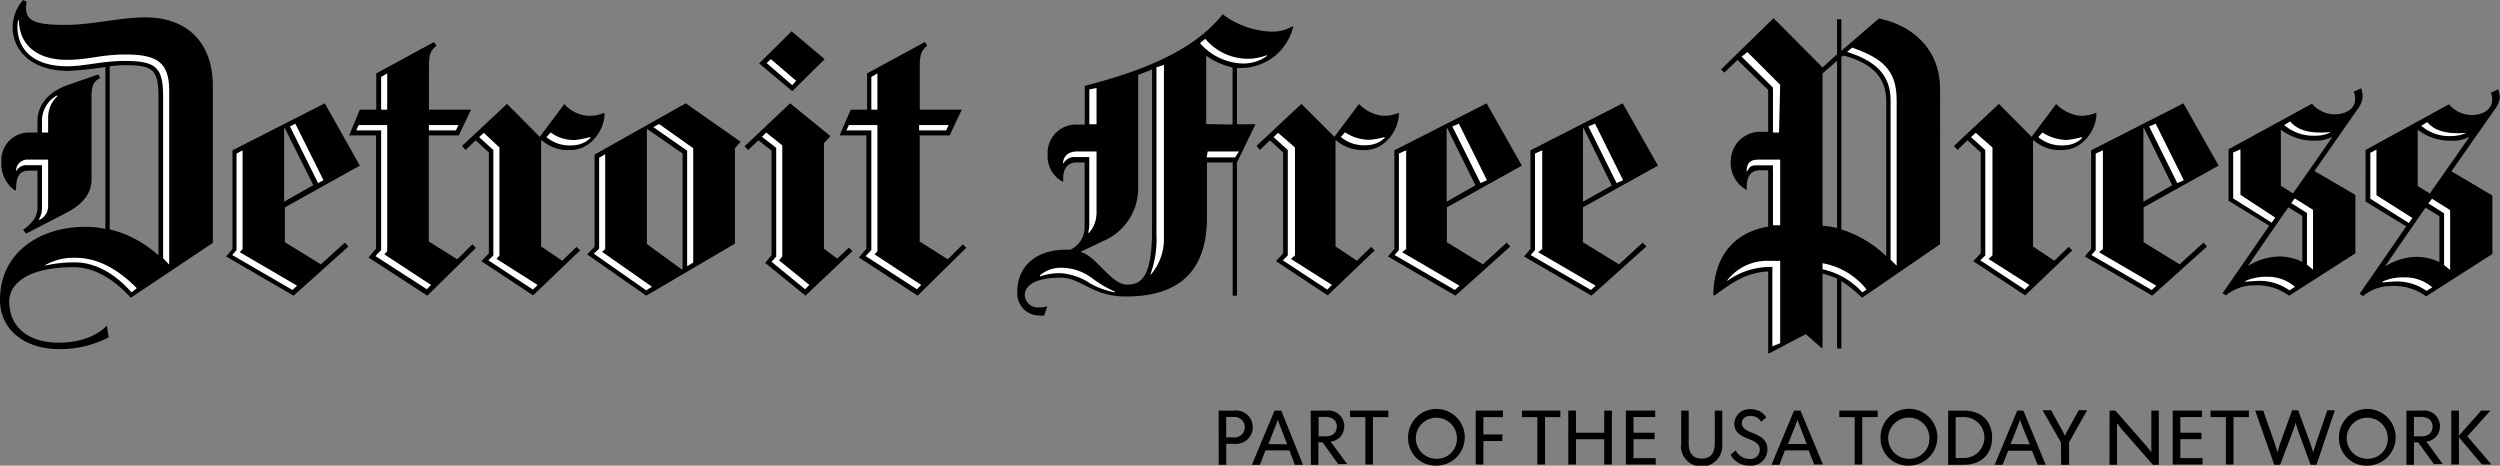 <svg xmlns="http://www.w3.org/2000/svg" viewBox="0 0 333.48 62.12"><rect x="0" y="0" width="333.48" height="62.12" fill="#808080" stroke="none"/><defs><style>.cls-1{fill:#fff;}</style></defs><title>freep</title><g id="Layer_2" data-name="Layer 2"><g id="Layer_1-2" data-name="Layer 1"><path d="M162.56,54.77h2.06a2.23,2.23,0,1,1,0,4.43h-1.05V62h-1Zm2,3.58a1.37,1.37,0,1,0,0-2.73h-1v2.73Z"/><path d="M170,54.77h.91L173.81,62h-1.08L172,60.08H168.8L168.06,62H167s2.61-6.31,3-7.19m1.69,4.46L171,57.46c-.1-.27-.55-1.38-.55-1.47h0c0,.09-.44,1.17-.56,1.47l-.69,1.77Z"/><path d="M174.84,54.77h2.09a2.1,2.1,0,0,1,2.38,2.13,2,2,0,0,1-1.82,2l2.2,3H178.5L176.42,59h-.56V62h-1Zm2,3.43c.94,0,1.48-.5,1.48-1.29s-.54-1.29-1.48-1.29h-.95V58.2Z"/><polygon points="182.13 55.64 180.08 55.64 180.08 54.77 185.19 54.77 185.19 55.64 183.14 55.64 183.14 61.96 182.13 61.96 182.13 55.64"/><path d="M187.83,58.37a3.78,3.78,0,1,1,3.78,3.74,3.65,3.65,0,0,1-3.78-3.74m6.51,0a2.74,2.74,0,1,0-2.74,2.83,2.67,2.67,0,0,0,2.74-2.83"/><polygon points="196.85 54.77 200.48 54.77 200.48 55.64 197.87 55.64 197.87 57.95 200.4 57.95 200.4 58.83 197.87 58.83 197.87 61.96 196.85 61.96 196.85 54.77"/><polygon points="205.07 55.64 203.02 55.64 203.02 54.77 208.14 54.77 208.14 55.64 206.09 55.64 206.09 61.96 205.07 61.96 205.07 55.64"/><polygon points="209.2 54.77 210.22 54.77 210.22 57.72 213.99 57.72 213.99 54.77 215.01 54.77 215.01 61.96 213.99 61.96 213.99 58.59 210.22 58.59 210.22 61.96 209.2 61.96 209.2 54.77"/><polygon points="216.88 54.77 220.79 54.77 220.79 55.63 217.89 55.63 217.89 57.72 220.71 57.72 220.71 58.58 217.89 58.58 217.89 61.11 220.86 61.11 220.86 61.96 216.88 61.96 216.88 54.77"/><path d="M224.26,59.48V54.77h1v4.4c0,1.26.54,2,1.74,2s1.74-.77,1.74-2v-4.4h1v4.71a2.76,2.76,0,0,1-5.52,0"/><path d="M230.84,60.66l.69-.58a2.08,2.08,0,0,0,1.81,1.14,1.24,1.24,0,0,0,1.4-1.22c0-.85-.71-1.14-1.59-1.49s-1.81-.81-1.81-2a2,2,0,0,1,2.17-1.92,2.41,2.41,0,0,1,2.11,1.08l-.69.59a1.61,1.61,0,0,0-1.42-.78c-.7,0-1.16.35-1.16,1s.72,1,1.35,1.24c1,.4,2.06.88,2.06,2.21a2.18,2.18,0,0,1-2.4,2.18,2.81,2.81,0,0,1-2.52-1.45"/><path d="M239.26,54.77h.91l3,7.19H242l-.74-1.88h-3.18L237.36,62H236.3l3-7.19M241,59.23l-.68-1.77c-.1-.27-.55-1.38-.56-1.47h0c0,.09-.44,1.17-.55,1.47l-.7,1.77Z"/><polygon points="247.4 55.64 245.35 55.64 245.35 54.77 250.47 54.77 250.47 55.64 248.41 55.64 248.41 61.96 247.4 61.96 247.4 55.64"/><path d="M250.85,58.37a3.79,3.79,0,1,1,3.78,3.74,3.65,3.65,0,0,1-3.78-3.74m6.52,0a2.75,2.75,0,1,0-2.75,2.83,2.68,2.68,0,0,0,2.75-2.83"/><path d="M259.87,54.77h2.05c2.29,0,3.81,1.31,3.81,3.6S264.2,62,261.92,62h-2.05Zm1,6.32h.94a2.73,2.73,0,1,0,0-5.45h-.94Z"/><path d="M269,54.77h.9L272.88,62H271.8l-.74-1.88h-3.19L267.13,62h-1.06l3-7.19m1.69,4.46L270,57.46c-.1-.27-.54-1.38-.55-1.47h0c0,.09-.44,1.17-.55,1.47l-.7,1.77Z"/><path d="M274.91,59l-2.45-4.27h1.14l1.33,2.41a8.82,8.82,0,0,1,.51,1h0a10.78,10.78,0,0,1,.51-1l1.34-2.41h1.11L276,59V62h-1.06Z"/><path d="M281.4,54.77h.78l4.08,4.66c.12.14.66.8.71.9h0c0-.1,0-.93,0-1.11V54.77h1V62h-.79l-4.08-4.66c-.12-.13-.65-.8-.71-.9h0c0,.1,0,.93,0,1.12V62h-1Z"/><polygon points="289.82 54.77 293.74 54.77 293.74 55.63 290.84 55.63 290.84 57.72 293.66 57.72 293.66 58.58 290.84 58.58 290.84 61.11 293.8 61.11 293.8 61.96 289.82 61.96 289.82 54.77"/><polygon points="296.92 55.64 294.87 55.64 294.87 54.77 299.98 54.77 299.98 55.64 297.93 55.64 297.93 61.96 296.92 61.96 296.92 55.64"/><path d="M300.83,54.77h1.07L303.38,59c.05.17.4,1.23.41,1.4h0a12.4,12.4,0,0,1,.42-1.4l1.54-4.27h.81L308.13,59c.06.17.42,1.23.43,1.4h0c0-.17.37-1.23.42-1.4l1.47-4.27h1L309,62h-.78l-1.66-4.48c0-.16-.34-1-.35-1.17h0c0,.16-.31,1-.36,1.17L304.15,62h-.78Z"/><path d="M312,58.37a3.78,3.78,0,1,1,3.78,3.74A3.65,3.65,0,0,1,312,58.37m6.51,0a2.74,2.74,0,1,0-2.74,2.83,2.67,2.67,0,0,0,2.74-2.83"/><path d="M321,54.77h2.09a2.1,2.1,0,0,1,2.38,2.13,2,2,0,0,1-1.82,2l2.2,3h-1.19L322.56,59H322V62h-1Zm2,3.43c.94,0,1.48-.5,1.48-1.29s-.54-1.29-1.48-1.29H322V58.2Z"/><polygon points="326.98 54.77 328 54.77 328 58.11 330.97 54.77 332.2 54.77 329.12 58.2 332.34 61.96 331.07 61.96 328 58.33 328 61.96 326.98 61.96 326.98 54.77"/><path d="M128.87,33.07l-6.46,6.37-7.84-5.09,1-1.18V18.06H112l1.48-3.43h2.18V9.79l7.7-4.18.33.47c-.76.67-1,1.09-1,2.76v5.79h5.6l-1.61,3.43h-4V32.22l3.75,2.37,2-2,.48.47Z"/><polygon points="110 7.89 105.68 12.16 101.26 8.46 105.59 4.18 110 7.89 110 7.89"/><polygon points="113.71 33.5 107.44 39.44 102.07 35.07 102.92 34.02 102.92 20.1 101.17 18.72 99.79 20.01 99.31 19.53 105.39 13.78 110.77 18.15 109.91 19.1 109.91 33.17 111.67 34.5 113.24 33.02 113.71 33.5 113.71 33.5"/><path d="M80.64,15.16c0,2.18-1.85,4.85-4.52,4.85a5.24,5.24,0,0,1-3.84-1.29h-.1V32.88L75,34.78l1.9-1.85.48.47-6.27,6-6.9-4.56,1-1.05V20.34l-1.76-1.62L62.11,20l-.48-.53,6-5.61L72,18.25l3.28-4.38a4.53,4.53,0,0,0,5.27,1.19l.1.1Z"/><path d="M63.48,33.07,57,39.44l-7.84-5.09,1-1.18V18.06H46.57L48,14.63h2.19V9.79l7.69-4.18.34.47c-.76.67-1,1.09-1,2.76v5.79h5.61L61.2,18.06h-4V32.22L61,34.59l2-2,.47.47Z"/><path d="M13.36,10.41c-.82.42-1.15.95-1.15,2.42V23.9c0,1.8-1,3.26-3.42,4.52L3.47,31.17l-.38-.52C4.42,29.7,5,28.84,5,27.7V22.76H3.94c-1.28,0-1.8.66-1.8,2.57L2,25.42a4.35,4.35,0,0,1-1.81-3.8,3.67,3.67,0,0,1,3.8-3.94H5V16.06c0-1.76,1.2-3.73,4-4.7l4.09-1.43.29.48Z"/><path d="M98.79,18.91l-.76.86V32.5L86.2,39.44l-7.89-5.51,1-1V20.62l12.16-6.84,7.32,5.13Zm-7.74,17V20.48l-4.66-3.23h-.1v15.3l4.61,3.37.15-.05Z"/><path d="M48,22.09,38,27.66v4.65l4.8,2.95L46,32.36l.48.52-7.32,6.56-9-5.23.85-1V20.05l12.31-6.27L48,22.09Zm-6.18,2.66L38,17.11l-.1,0v9.79l3.85-2.19Z"/><path d="M28.37,32.41,17.44,39.72C15,37,12.35,35.64,9.79,35.64c-5.75,0-8.56,2-8.56,4.61,0,3.18,2.33,5.46,6.61,5.46,3.23,0,5.42-1.19,6.41-2.28L14.5,45a14.19,14.19,0,0,1-6.71,1.57C3.13,46.52,0,43.86,0,40c0-6.46,5.51-9.74,11.31-9.74a11.64,11.64,0,0,1,2.75.28V8.93a41.69,41.69,0,0,1-5,.52c-5,0-7.37-2.85-7.37-5.79A5.48,5.48,0,0,1,3.09,0l.47.23A5.13,5.13,0,0,0,3.47,1C3.47,2.8,4.7,3.32,8.7,3.32c3.7,0,7.22-1,10.69-1,5.51,0,9,3.28,9,9.17v21ZM21.14,34V13.21c0-3.85-.52-4.52-4.56-4.52-.52,0-1.47.1-1.95.15V30.6A14.54,14.54,0,0,1,21.05,34l.09-.05Z"/><path d="M186.6,15.16c0,2.18-1.85,4.85-4.51,4.85a5.27,5.27,0,0,1-3.85-1.29h-.09V32.88l2.85,1.9,1.9-1.85.47.47-6.27,6-6.89-4.56.95-1.05V20.34l-1.76-1.62L168.07,20l-.47-.53,6-5.61L178,18.25l3.28-4.38a5.16,5.16,0,0,0,3.19,1.57,4.94,4.94,0,0,0,2.09-.38l.09.1Z"/><path d="M221.15,22.09l-10,5.57v4.65l4.8,2.95,3.18-2.9.48.52-7.32,6.56-9-5.23.86-1V20.05l12.3-6.27,4.71,8.31ZM215,24.75l-3.75-7.64-.09,0v9.79L215,24.75Z"/><path d="M203,22.09l-10,5.57v4.65l4.8,2.95,3.18-2.9.48.52-7.32,6.56-9-5.23.86-1V20.05l12.3-6.27L203,22.09Zm-6.18,2.66-3.76-7.64-.09,0v9.79l3.85-2.19Z"/><path d="M172.49,3.61a7.17,7.17,0,0,1-7,5.46H165v7.51h2.47L165,21.67V39.44h-.57V21.67H161V29c0,6.28-2.86,10.55-10.79,10.55-4.56,0-6-2.51-8.7-2.51-3.61,0-4.82,1.14-4.82,2.36A1.72,1.72,0,0,0,138.51,41a3.17,3.17,0,0,0,1.19-.14l-.42,1.23a5.72,5.72,0,0,1-.58,0,2.94,2.94,0,0,1-3-3.15c0-3.63,2.76-5.63,6.42-5.63.22,0,.44,0,.66,0a3.32,3.32,0,0,0,1.9-2.9V21.67H143.6c-1.09,0-1.9.71-1.76,2.51l-.09.06a3.84,3.84,0,0,1-2-3.62,3.78,3.78,0,0,1,4-4h.95V11.45c6.42-1.66,14.21-4.23,18.39-9.55a11.5,11.5,0,0,0,6.42,2.32,5.37,5.37,0,0,0,2.9-.71l.09.1Zm-8.08,13V9a9.73,9.73,0,0,1-3.51-1.57v9.12ZM153.68,30.46V9.26c-.58.24-1.19.48-1.86.72V24.81a7.64,7.64,0,0,1-4.7,7.36l-2.9,1.38v.09c2,.52,4,4.33,6.13,4.33s3.33-1.38,3.33-7.51Z"/><path d="M279.65,15.16c0,2.18-1.86,4.85-4.52,4.85a5.27,5.27,0,0,1-3.85-1.29h-.09V32.88l2.84,1.9,1.91-1.85.48.47-6.28,6-6.93-4.56,1-1.05V20.34l-1.76-1.62L261.11,20l-.47-.53,6-5.61L271,18.25l3.28-4.38a5.16,5.16,0,0,0,3.19,1.57,5.1,5.1,0,0,0,2.09-.38l.1.1Z"/><path d="M333.48,12.83a3.09,3.09,0,0,1-.66,1.71L327,22.85l5.46,3.23v7.8l-8.84,5.65a7.17,7.17,0,0,0-4.74-1.37,5.71,5.71,0,0,0-3.66,1.33l-.48-.29c1.9-2.71,6.23-9,6.23-9l-5.42-3.32V20l11.12-6.09a4,4,0,0,0,3,1.43c1.76,0,2.76-.9,2.76-2a1.78,1.78,0,0,0-.19-.95l1-.48a3,3,0,0,1,.19,1Zm-4.13,5.51-.05-.05a4.62,4.62,0,0,1-2.23.48,7.11,7.11,0,0,1-4.57-1.47v7.51l1.62,1c1.52-2.14,3.75-5.37,5.23-7.46ZM325.4,35V28.84l-1.85-1.14c-1.85,2.61-5.41,7.84-5.41,7.84a8.26,8.26,0,0,1,4.18-1.28,7.18,7.18,0,0,1,3.08.71Z"/><path d="M315.18,12.78a3.15,3.15,0,0,1-.65,1.71l-5.8,8.32L314.19,26v7.79l-8.84,5.66a7.15,7.15,0,0,0-4.75-1.38,5.71,5.71,0,0,0-3.66,1.33l-.47-.29c1.9-2.71,6.22-9,6.22-9l-5.42-3.33V19.91l11.13-6.08a4,4,0,0,0,3,1.42c1.75,0,2.75-.9,2.75-2a1.69,1.69,0,0,0-.19-1l1-.48a3,3,0,0,1,.19,1Zm-4.13,5.51,0,0a4.75,4.75,0,0,1-2.24.47,7.08,7.08,0,0,1-4.56-1.47v7.5l1.62,1c1.52-2.14,3.75-5.38,5.22-7.47Zm-3.94,16.64V28.8l-1.86-1.14c-1.85,2.61-5.41,7.84-5.41,7.84A8.2,8.2,0,0,1,304,34.21a7.1,7.1,0,0,1,3.09.72Z"/><path d="M295.94,22.09l-10,5.57v4.65l4.8,2.95,3.19-2.9.47.52-7.31,6.56-9-5.23.85-1V20.05l12.31-6.27,4.7,8.31Zm-6.17,2.66L286,17.11l-.09,0v9.79l3.85-2.19Z"/><path d="M258.83,32.55l-10.45,7.17a16.86,16.86,0,0,0-2.76-2.23v9h-.57V37.16a15.09,15.09,0,0,0-1.94-.67v9.94H243l-2.13-1.86L236,47.13h-.14V36.21c-2.71.14-4.51,1.23-7.18,3.23l-.14-.14c.1-4.52,2.19-8.17,7.32-9.08V22.71h-1.09c-1.71,0-1.81,1.62-1.76,2.57l-.14,0a4.11,4.11,0,0,1-2-3.81,3.94,3.94,0,0,1,4.18-3.89h.81V12l-4.09-4L230,9.69l-.42-.43,7-6.84L243.11,9l1.94-1.76V2.56h.57V6.79l5-4.32c4.27.85,8.17,3.9,8.17,9.46V32.55Zm-7.22,1.52V13.54c0-3.13-1.76-5.08-5.7-6.13l-.29.19v23a15.39,15.39,0,0,1,5.94,3.52Zm-6.56-3.66V8.12l-1.94,1.67V30.12a12.54,12.54,0,0,1,1.94.29Z"/><polygon class="cls-1" points="126.54 16.68 122.6 16.68 122.6 17.39 126.21 17.39 126.54 16.68 126.54 16.68"/><polygon class="cls-1" points="117.04 14.63 117.04 9.79 116.23 10.26 116.23 14.63 117.04 14.63 117.04 14.63"/><polygon class="cls-1" points="122.88 38.01 116.66 33.93 117.04 33.5 117.04 16.68 113.24 16.68 112.9 17.39 116.23 17.39 116.23 33.36 115.47 34.16 122.31 38.58 122.88 38.01 122.88 38.01"/><polygon class="cls-1" points="216.51 24.04 212.76 16.49 211.88 16.87 215.64 24.42 216.51 24.04 216.51 24.04"/><polygon class="cls-1" points="212.84 38.11 205.18 33.64 205.72 33.22 205.72 20.05 204.76 20.48 204.76 33.36 204.18 34.02 212.21 38.68 212.84 38.11 212.84 38.11"/><polygon class="cls-1" points="198.35 24.04 194.6 16.49 193.73 16.87 197.49 24.42 198.35 24.04 198.35 24.04"/><path class="cls-1" d="M184.66,18.34l0-.05a10,10,0,0,1-2,.36,5.91,5.91,0,0,1-3.24-1l-.57.62a4.87,4.87,0,0,0,3.57,1.09,3.48,3.48,0,0,0,2.33-1Z"/><polygon class="cls-1" points="194.68 38.11 187.03 33.64 187.57 33.22 187.57 20.05 186.6 20.48 186.6 33.36 186.03 34.02 194.06 38.68 194.68 38.11 194.68 38.11"/><path class="cls-1" d="M169,7.46v-.1a7.33,7.33,0,0,1-2.7.48,7.44,7.44,0,0,1-5.52-2.66l-.71.57a7.88,7.88,0,0,0,5.42,2.71,5.34,5.34,0,0,0,3.51-1Z"/><polygon class="cls-1" points="177.67 38.01 172.2 34.54 172.74 34.07 172.74 19.67 170.49 17.72 169.88 18.29 171.78 20.01 171.78 34.07 171.12 34.73 177.05 38.63 177.67 38.01 177.67 38.01"/><polygon class="cls-1" points="165.28 20.2 161.1 20.2 160.95 21 164.75 21 165.28 20.2 165.28 20.2"/><path class="cls-1" d="M155.26,32V8.65l-1,.33V31.36a13.38,13.38,0,0,1-.8,5.23h.09A7.3,7.3,0,0,0,155.26,32Z"/><polygon class="cls-1" points="146.27 16.58 146.27 11.74 145.31 11.93 145.31 16.58 146.27 16.58 146.27 16.58"/><path class="cls-1" d="M146.27,28.7V20.2h-2.48c-1.12,0-1.89.43-2,1.56l.09,0a1.7,1.7,0,0,1,1.66-.81h1.76v8.84a5.08,5.08,0,0,1-.14,1.23l.09.06a3.87,3.87,0,0,0,1-2.43Z"/><path class="cls-1" d="M148.73,39v-.09a16.26,16.26,0,0,1-3-1.76,6.82,6.82,0,0,0-4-1.43,4.3,4.3,0,0,0-3,1v.15a8.14,8.14,0,0,1,2.71-.43,8,8,0,0,1,4,1.38A10.74,10.74,0,0,0,148.73,39Z"/><path class="cls-1" d="M329.06,17.72l0,0c-1.38.09-3.9.23-5.28-1.43l-.81.48A5.69,5.69,0,0,0,327,18.15a4.94,4.94,0,0,0,2-.43Z"/><polygon class="cls-1" points="321.79 29.08 317 26.04 317 19.96 316.18 20.38 316.18 26.51 321.32 29.75 321.79 29.08 321.79 29.08"/><polygon class="cls-1" points="326.83 36.02 326.83 28.03 324.41 26.51 323.93 27.13 326.02 28.46 326.02 35.35 326.83 36.02 326.83 36.02"/><path class="cls-1" d="M310.77,17.68l0-.05c-1.38.09-3.9.24-5.27-1.43l-.81.48a6.05,6.05,0,0,0,4.24,1.42,4.4,4.4,0,0,0,1.89-.42Z"/><path class="cls-1" d="M324.41,38.3A5.47,5.47,0,0,0,320.79,37a6.66,6.66,0,0,0-3,.57v.09c.42,0,.9-.08,1.33-.09a6.82,6.82,0,0,1,4.55,1.23l.77-.47Z"/><polygon class="cls-1" points="303.5 29.03 298.86 25.99 298.86 19.91 297.89 20.34 297.89 26.47 303.02 29.7 303.5 29.03 303.5 29.03"/><polygon class="cls-1" points="308.54 35.97 308.54 27.99 306.11 26.47 305.63 27.09 307.73 28.41 307.73 35.3 308.54 35.97 308.54 35.97"/><polygon class="cls-1" points="291.3 24.04 287.55 16.49 286.68 16.87 290.43 24.42 291.3 24.04 291.3 24.04"/><path class="cls-1" d="M306.11,38.25a5.42,5.42,0,0,0-3.61-1.33,6.85,6.85,0,0,0-3,.57v.1c.43-.05.9-.09,1.33-.1a6.85,6.85,0,0,1,4.56,1.24l.76-.48Z"/><path class="cls-1" d="M277.69,18.34l0-.05a11.58,11.58,0,0,1-2,.38,6.11,6.11,0,0,1-3.24-1l-.57.62a4.87,4.87,0,0,0,3.57,1.09,3.4,3.4,0,0,0,2.32-1Z"/><polygon class="cls-1" points="287.63 38.11 279.98 33.64 280.51 33.22 280.51 20.05 279.55 20.48 279.55 33.36 278.98 34.02 287.01 38.68 287.63 38.11 287.63 38.11"/><polygon class="cls-1" points="270.71 38.01 265.25 34.54 265.78 34.07 265.78 19.67 263.54 17.72 262.92 18.29 264.82 20.01 264.82 34.07 264.16 34.73 270.09 38.63 270.71 38.01 270.71 38.01"/><path class="cls-1" d="M253,35.45V13.35c0-4.09-2-5.6-5.94-7l-.67.57c3.71,1.18,5.8,3,5.8,6.46V34.64l.81.81Z"/><polygon class="cls-1" points="237.31 17.68 237.46 11.31 233.09 6.94 232.31 7.55 236.5 11.69 236.5 17.68 237.31 17.68 237.31 17.68"/><path class="cls-1" d="M237.46,30.08V21.29h-2.91c-1.14,0-1.52.47-1.57,1.52l.1,0c.29-.38.23-.76,1.28-.76h2.14v8l1,0Z"/><path class="cls-1" d="M249,38.63a9.69,9.69,0,0,0-5.89-3.52v.81A10,10,0,0,1,248.42,39l.58-.38Z"/><path class="cls-1" d="M237.46,45.8v-11h-1.39a6.74,6.74,0,0,0-5.65,2.57l0,.09a9.84,9.84,0,0,1,6-1.85V46.19l1-.39Z"/><polygon class="cls-1" points="106.2 10.78 102.83 7.89 102.26 8.41 105.68 11.36 106.2 10.78 106.2 10.78"/><polygon class="cls-1" points="107.96 38.01 103.92 34.73 104.35 34.21 104.35 19.39 102.21 17.68 101.64 18.25 103.54 19.72 103.54 34.21 102.92 34.92 107.39 38.58 107.96 38.01 107.96 38.01"/><polygon class="cls-1" points="92.47 35.02 92.47 19.77 87.91 16.54 87.15 16.96 91.66 20.1 91.66 35.5 92.47 35.02 92.47 35.02"/><path class="cls-1" d="M78.69,18.34l0-.05a11.41,11.41,0,0,1-2,.38,5.08,5.08,0,0,1-3.23-1l-.57.62a4.84,4.84,0,0,0,3.56,1.09,3.42,3.42,0,0,0,2.33-1Z"/><polygon class="cls-1" points="86.96 38.25 80.31 33.59 80.73 33.22 80.73 20.57 79.92 21.05 79.92 33.17 79.21 33.84 86.2 38.73 86.96 38.25 86.96 38.25"/><polygon class="cls-1" points="61.16 16.68 57.21 16.68 57.21 17.39 60.82 17.39 61.16 16.68 61.16 16.68"/><polygon class="cls-1" points="71.71 38.01 66.24 34.54 66.62 34.07 66.62 19.67 64.53 17.72 63.91 18.29 65.81 20.01 65.81 34.07 65.15 34.73 71.09 38.63 71.71 38.01 71.71 38.01"/><polygon class="cls-1" points="51.65 14.63 51.65 9.79 50.84 10.26 50.84 14.63 51.65 14.63 51.65 14.63"/><polygon class="cls-1" points="57.5 38.01 51.27 33.93 51.65 33.5 51.65 16.68 47.85 16.68 47.52 17.39 50.84 17.39 50.84 33.36 50.08 34.16 56.93 38.58 57.5 38.01 57.5 38.01"/><polygon class="cls-1" points="43.15 24.04 39.39 16.49 38.68 16.87 42.43 24.42 43.15 24.04 43.15 24.04"/><polygon class="cls-1" points="39.63 38.11 31.98 33.64 32.36 33.22 32.36 20.05 31.55 20.48 31.55 33.36 30.98 34.02 39.01 38.68 39.63 38.11 39.63 38.11"/><path class="cls-1" d="M22.57,35.3V12.16c0-3.7-1.43-4.89-5.8-4.89-3.32,0-4.94.71-7.84.71C5.6,8,2.61,6.51,2.52,2.71l-.1,0a4.15,4.15,0,0,0-.09,1c0,1.61.85,5.13,6.7,5.13,2.18,0,4.7-.71,7.55-.71,4.28,0,5.18.85,5.18,4.84V34.45l.81.85Z"/><path class="cls-1" d="M7.65,12.83l-.05-.1a3.87,3.87,0,0,0-2,3.57v1.38h.82V15.77a3.92,3.92,0,0,1,1.23-2.94Z"/><path class="cls-1" d="M6.42,27.51V21.29H3.7a1.51,1.51,0,0,0-1.56,1.56l0,0a1.53,1.53,0,0,1,1.47-.81H5.6V27.7a2.93,2.93,0,0,1-.42,1.57l.09.05a2,2,0,0,0,1.15-1.81Z"/><path class="cls-1" d="M18.2,38.39c-2.52-2.52-5.18-4-8.13-4a7.65,7.65,0,0,0-4,.95l-.09.1A17.33,17.33,0,0,1,10,35c2.71,0,5.37,1.52,7.55,4l.67-.53Z"/></g></g></svg>